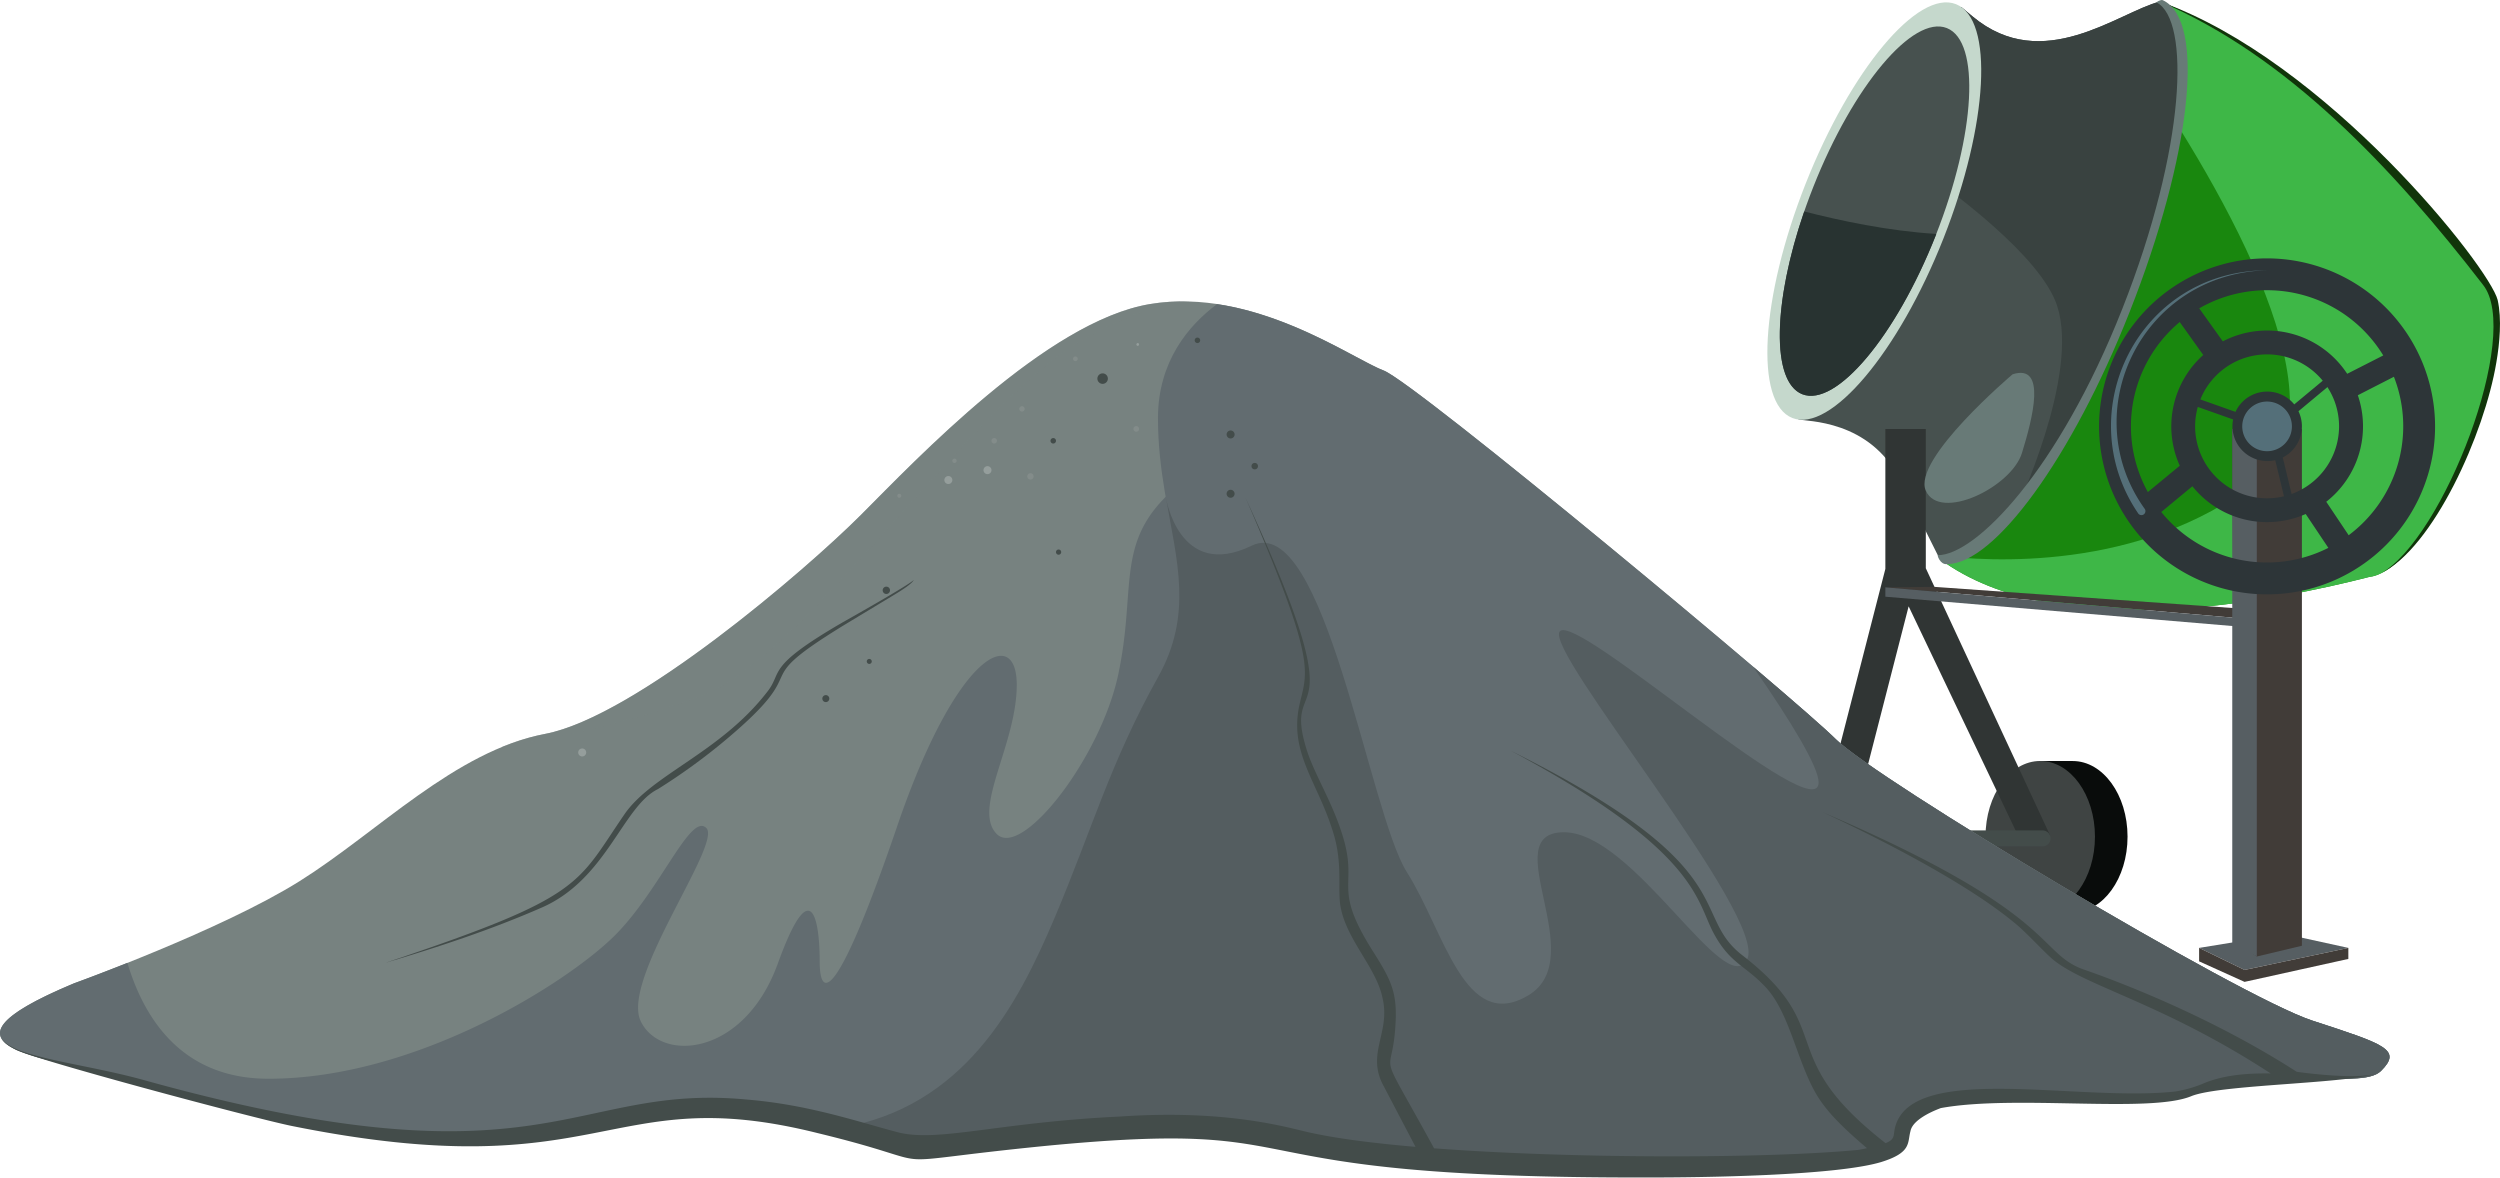 <svg xmlns="http://www.w3.org/2000/svg" viewBox="0 0 1001.93 471.92"><defs><style>.a{isolation:isolate;}.b{fill:#565e62;}.c{fill:#090c0b;}.d{fill:#3f4443;}.e{fill:#19870e;}.f{fill:#3eb747;}.g{fill:#47514f;}.h{fill:#394240;}.i{fill:#c5d8cc;}.j{fill:#283331;}.k{fill:#11350a;}.l{fill:#687a77;}.m{fill:#303534;}.n{fill:#434c4a;}.o{fill:#413c38;}.p{fill:#2d3538;}.q{fill:#7dabba;opacity:0.5;}.r{fill:#f63;}.s,.t{fill:#778280;}.t{opacity:0.53;mix-blend-mode:screen;}.u{fill:#626c70;}.v{fill:#545d60;}.w{fill:#838c8a;}.x{fill:#959e9c;}</style></defs><title>404</title><g class="a"><polygon class="b" points="881.34 379.89 899.55 388.72 941.15 379.89 915.63 374.3 881.34 379.89"/><path class="c" d="M830.7,305h-13l-1.17,60.56h13c.4,0,.79.05,1.2.05,12.11,0,21.93-13.57,21.93-30.31S842.81,305,830.7,305Z"/><ellipse class="d" cx="817.67" cy="335.29" rx="21.93" ry="30.31"/><path class="e" d="M865.62.62,777.36,224c47.25,35.06,135.91,16.49,172.31,7.18,11.36-1.22,28.2-22.93,39.86-52.46s14.22-56.94,6.74-65.56C933.9,24.74,865.62.62,865.62.62Z"/><path class="f" d="M996.27,113.18C933.9,24.74,865.62.62,865.62.62l-9.54,24.15c36.13,52.89,85.73,139.09,48.38,168.17-46.89,36.52-108.83,32-126.58,29.76l-.52,1.32c47.25,35.06,135.91,16.49,172.31,7.18,11.36-1.22,28.2-22.93,39.86-52.46S1003.75,121.8,996.27,113.18Z"/><path class="g" d="M790.57,6.62,786,2.81,720.71,168.05c3,1,28.61-.19,41,24.66L777.36,224c17.32,5.66,50.53-38.54,74.66-99.61S882.11,8.38,865.6.67l0-.05C848.8,5,818.76,30.07,790.57,6.62Z"/><path class="h" d="M865.62.62c-16.82,4.34-46.86,29.45-75,6L786,2.81,762.37,62.59c20.66,14.13,55.69,40.4,62.08,60,9.17,28.1-16.7,82.25-16.7,82.26C822.46,187,838.64,158.28,852,124.41,876.14,63.35,882.13,8.33,865.62.62Z"/><path class="i" d="M783.9,1.67c15.26,6,13,48.22-5,93.85s-45.33,78.05-60.59,72-12.71-48.22,5.32-93.86S768.64-4.36,783.9,1.67Z"/><path class="g" d="M780.24,11.25c13.55,5.36,11.56,42.54-4.44,83.05s-40,69-53.52,63.66-11.56-42.54,4.44-83.05S766.68,5.9,780.24,11.25Z"/><path class="j" d="M776,93.75c-19.27-1.17-38.61-5.33-52.92-9C710.5,121.27,709.83,153,722.28,158c13.55,5.35,37.51-23.15,53.52-63.66Z"/><path class="k" d="M1001,120.26C997.87,107.3,932.3,24.2,865.62.62c51.08,21.79,93.27,66.59,129.51,113.54,15.72,19.7-16,101.86-41,115.65,21.13-10.3,41.6-56.05,46.34-84.57C1001.79,137.56,1002.69,127.92,1001,120.26Z"/><path class="l" d="M780.38,226.08c-2.87.35-4-3.57-3.78-3.57,15.17,0,48.31-33.82,73.94-98.68S877.8,7.94,864.32,1C864.07.86,866-.29,866.79.07,884.27,8.23,878.14,62.63,853.5,125,830.36,183.57,799.26,226.08,780.38,226.08Z"/><path class="m" d="M821.52,334.58,771.81,227.74V171.92H755.6V228L725,347.13l12.36,3.18L764.93,243l43.79,91.77C810.24,337.9,820.55,337.14,821.52,334.58Z"/><path class="n" d="M818.62,339.19H722.55a3.19,3.19,0,1,1,0-6.38h96.07a3.19,3.19,0,1,1,0,6.38Z"/><polygon class="o" points="755.6 235.39 775.28 235.2 921.48 245.57 904.46 248.39 755.6 235.39"/><polygon class="b" points="755.6 239.14 755.6 235.39 904.46 248.39 904.46 251.72 755.6 239.14"/><polygon class="o" points="922.54 379.03 904.46 383.34 895.73 377.43 894.63 171.92 922.54 171.92 922.54 379.03"/><polygon class="b" points="904.46 383.34 894.63 377.96 894.63 171.92 904.46 171.92 904.46 383.34"/><path class="p" d="M922.54,170.87a14,14,0,0,0-1.38-6.06l13.54-11.28-2-2.46-13.23,11a14,14,0,0,0-23.55,3l-16-5.67-1.07,3,16.12,5.71a13.59,13.59,0,0,0-.27,2.73,14,14,0,0,0,17.15,13.59l4.53,18.72,3.1-.75-4.61-19.06A14,14,0,0,0,922.54,170.87Z"/><path class="q" d="M918.53,170.87a9.95,9.95,0,1,1-9.95-9.94A9.95,9.95,0,0,1,918.53,170.87Z"/><polygon class="o" points="941.15 379.89 941.15 384.31 899.55 393.51 881.34 385.28 881.34 379.89 899.55 388.72 941.15 379.89"/><path class="p" d="M908.58,103.55a67.33,67.33,0,1,0,67.33,67.32A67.4,67.4,0,0,0,908.58,103.55Zm46.56,38.9-14.45,7.36a38.38,38.38,0,0,0-49.85-13l-9.45-13.23a54.52,54.52,0,0,1,73.75,18.87Zm-46.56,57.26a28.84,28.84,0,1,1,28.85-28.84A28.87,28.87,0,0,1,908.58,199.71Zm-35-70.64,9.42,13.2a38.37,38.37,0,0,0-9.41,44.38L860.8,197.2a54.5,54.5,0,0,1,12.75-68.13Zm-7.37,76.1,12.44-10.29A38.37,38.37,0,0,0,924.06,206l9.08,13.57a54.48,54.48,0,0,1-67-14.42Zm75.09,9.37-9-13.45a38.38,38.38,0,0,0,12.65-42.69L959.41,151a54.53,54.53,0,0,1-18.14,63.52Z"/><path class="c" d="M731.54,314.58h-13l-1.17,60.56h13c.4,0,.8.05,1.2.05,12.11,0,21.93-13.57,21.93-30.31S743.65,314.58,731.54,314.58Z"/><path class="d" d="M740.45,344.88c0,16.74-9.82,30.31-21.94,30.31s-21.93-13.57-21.93-30.31,9.82-30.3,21.93-30.3S740.45,328.14,740.45,344.88Z"/><path class="c" d="M736.71,344.88c0,13.88-8.15,25.14-18.2,25.14s-18.19-11.26-18.19-25.14,8.15-25.14,18.19-25.14S736.71,331,736.71,344.88Z"/><path class="r" d="M729.35,344.88c0,8.27-4.85,15-10.84,15s-10.83-6.7-10.83-15,4.85-15,10.83-15S729.35,336.61,729.35,344.88Z"/><path class="l" d="M806.6,150s-40.37,34.15-34.79,46.65,34.3-1.33,38.55-15.15S820.39,145.62,806.6,150Z"/><path class="q" d="M856.92,205.75c-27.58-40.49,0-97.29,51.66-97.43-50.33,1.34-76.89,56.75-49.05,95.6a1.59,1.59,0,0,1-2.59,1.86Z"/><path class="s" d="M29.71,394.07s59-21.26,90.38-40.94,62.21-52.1,98.36-59S322.93,228.46,345,206.4s74.43-77.63,115.9-84.54,80.82,21.8,93.58,26.58S719.81,280.3,735.76,296.25,897.39,399.39,926.63,409s36.16,11.7,27.65,20.2-48.38-4.25-71.78,6.91-89.32-3.72-110,6.92,2.13,15.95-27.12,21.26-180.76,5.85-228.61-7.44S385.4,460,368.91,460s-65.39-27.65-128.66-10.1S92.45,444.58,56.83,434-35.15,421.2,29.71,394.07Z"/><path class="t" d="M460.89,121.86c-41.47,6.91-93.84,62.47-115.9,84.54s-90.38,80.81-126.54,87.72a90.52,90.52,0,0,0-17.76,5.45c23.6-4,51.24-9.76,80.82-20.87,39.67-14.88,106.29-113.53,148.55-140.09,19.48-12.25,34.58-16.52,46.2-17.79A80.87,80.87,0,0,0,460.89,121.86Z"/><path class="u" d="M467.18,199.12c-19.81,19.8-11.87,37.85-19.05,71.34s-38.68,73.77-48.64,63.8,8-35.89,8-59.81S383.54,260.89,359.61,331s-31.1,70.23-31.1,54.28-3.19-36.68-16.75.8-47.05,39.87-55,23.13,32.7-71,26.32-77.36-18.34,24.72-36.68,43.06-79,57.42-138.77,57.42C73.45,432.35,58,409,51.06,385.9c-12.58,5-21.35,8.17-21.35,8.17C-35.15,421.2,21.2,423.32,56.83,434S177,467.44,240.25,449.9,352.43,460,368.91,460s100-16.48,147.81-3.19a204.83,204.83,0,0,0,27.54,5.05C523.35,365.45,481.76,184.54,467.18,199.12Z"/><path class="u" d="M926.63,409c-29.24-9.57-174.92-96.76-190.87-112.71s-168.53-143-181.29-147.81c-10-3.73-36.06-22-66.73-26.6-11.34,8.47-23.66,22.92-23.66,45.74,0,42.27,19.14,69.39,0,103.68s-26.31,60.61-41.47,96.5S386,443.7,336.94,452c14.7,4,25.69,8,32,8,16.49,0,100-16.48,147.81-3.19s199.37,12.76,228.61,7.44,6.38-10.63,27.12-21.26,86.66,4.25,110-6.92,63.27,1.6,71.78-6.91S955.87,418.53,926.63,409Z"/><path class="v" d="M926.63,409c-29.24-9.57-174.92-96.76-190.87-112.71-4-4-16.47-14.89-33.17-29.08,15.15,21.82,26.26,40.11,26.26,46.36,0,19.14-96.49-67.79-103.67-60.61s83.74,114.84,75,131.58-45.45-51-73.37-51,11.17,50.25-14.35,65.4-33.5-25.52-48.65-49.45-33-145-62.2-130.79-34.39-19.5-34.39-19.5h0c4.49,26,10.85,47.15-3.09,72.13-19.14,34.29-26.31,60.61-41.47,96.5S386,443.7,336.94,452c14.7,4,25.69,8,32,8,16.49,0,100-16.48,147.81-3.19s199.37,12.76,228.61,7.44,6.38-10.63,27.12-21.26,86.66,4.25,110-6.92,63.27,1.6,71.78-6.91S955.87,418.53,926.63,409Z"/><path class="n" d="M356.69,236.57a1.47,1.47,0,1,1-1.47-1.46A1.47,1.47,0,0,1,356.69,236.57Z"/><path class="n" d="M349.38,265.08a1,1,0,1,1-1-1A1,1,0,0,1,349.38,265.08Z"/><path class="n" d="M332.36,280.1a1.4,1.4,0,0,1-2.79,0,1.4,1.4,0,1,1,2.79,0Z"/><path class="n" d="M423.21,176.66a1.1,1.1,0,1,1-1.09-1.1A1.09,1.09,0,0,1,423.21,176.66Z"/><path class="n" d="M444,151.73a2.1,2.1,0,1,1-2.1-2.09A2.1,2.1,0,0,1,444,151.73Z"/><path class="n" d="M425.3,221.27a1,1,0,0,1-2.09,0,1,1,0,1,1,2.09,0Z"/><path class="n" d="M494.79,174a1.6,1.6,0,1,1-3.19,0,1.6,1.6,0,0,1,3.19,0Z"/><path class="n" d="M494.79,197.89a1.6,1.6,0,1,1-1.6-1.6A1.6,1.6,0,0,1,494.79,197.89Z"/><circle class="n" cx="502.86" cy="186.82" r="1.3"/><path class="n" d="M481,136.38a1.1,1.1,0,1,1-1.1-1.09A1.1,1.1,0,0,1,481,136.38Z"/><path class="n" d="M337.61,249.48c-31.5,18.28-23.54,19.65-30.29,28-18.75,24.16-46,32.88-57,48.79-19.59,28.49-16,33-96.2,59.71,21.43-6.39,42.72-13.35,63.29-22.38,25.76-11.45,32.2-40.4,46.23-47.33a242.15,242.15,0,0,0,27.27-19.8c37.12-31.17,6.45-20.84,47.35-45.94l21.52-13c1.43-.91,5.84-3.61,6.48-5.19C365.52,233.81,337.29,249.66,337.61,249.48Z"/><path class="n" d="M920.48,429.55c-40.74-26.2-84.1-40.49-86.19-41.29-18-7-10.15-22.59-103.84-62.77,22.51,10.45,57.16,28.13,76.28,43.86,4.36,3.35,10.6,10.21,14.69,14,12,11.43,43.89,17.71,88.61,46.86-9.72-.15-19.48.69-27.59,4.28a49.88,49.88,0,0,1-10.61,2.95c-38.87,4.29-105.64-11.91-112.34,14.38-.82,3.18.23,4.72-3.8,6.33-45.64-35.64-18.54-45.23-57.37-75.27-21.6-16.67,2-34.84-93.08-82.13,75.74,40.38,74.47,60.38,81.65,73.45,6.25,11.56,12.23,12.7,19.8,20.48,8.87,8.71,11.91,23.64,17.91,37.27,3.78,8.51,7.65,14.68,23.64,28.21-1,.22-2.12.44-3.33.67-35.74,3.47-113.38,3.68-170.17-.62-24.9-45.58-16.34-24.44-15.36-52,.31-10.78-2.12-15.79-8.54-26-18.14-28.34-5.38-26-13.51-49.61-3.94-12-11-23.28-13.76-32.48C513.52,267.46,545,299,499.17,199.48c29.22,67.41,24.57,69.48,21.53,83.37-4,19.17,7.49,30.66,13.59,50.76,3.34,10.55,2.24,19.58,2.57,25.83.33,15,14.46,27.19,17.19,40.4,3.4,14.08-6.73,22.33.51,35.48l12.74,24.31c-16.58-1.42-31-3.26-41.52-5.55-7.26-1.37-31.69-9.71-76.89-6.6-49.5,2.35-73.5,10.62-89.59,6.17-16.71-4.45-35.69-11-60.27-13-70.52-6.59-80.3,36.95-240.85-7.64-24.91-7-53.35-9.09-57.78-17.21,1.14,2.36,3.56,3.68,5.78,4.84,7.87,4.09,94.25,27.17,110.44,30.55,125.88,25.45,126.27-18.31,211.08,2.93,56.15,13.59,17.35,12.48,91.47,5.11,116.42-11.22,61.4,13.12,242.53,12.67,19.29,0,73.62-.61,92.18-6.17,12.34-3.81,10.51-7.73,11.78-12.39,1-5.4,11.83-9.08,12.15-9.25,29.81-5.45,83.43,2.18,100.32-4.74,12.13-5.1,70.85-5,76.15-10.2C949.18,433.7,920.48,429.55,920.48,429.55Z"/><path class="w" d="M399.55,176.66a1.1,1.1,0,1,1-1.09-1.1A1.09,1.09,0,0,1,399.55,176.66Z"/><path class="w" d="M410.65,163.86a1.07,1.07,0,1,1-1.06-1.06A1.07,1.07,0,0,1,410.65,163.86Z"/><path class="w" d="M414.24,190.91a1.27,1.27,0,1,1-1.26-1.26A1.26,1.26,0,0,1,414.24,190.91Z"/><path class="w" d="M431.92,143.79a.93.93,0,1,1-.93-.93A.93.93,0,0,1,431.92,143.79Z"/><path class="w" d="M383.4,184.66a.87.87,0,1,1-.86-.86A.86.86,0,0,1,383.4,184.66Z"/><path class="w" d="M361.21,198.69a.8.8,0,0,1-1.6,0,.8.8,0,0,1,1.6,0Z"/><path class="w" d="M456.51,171.9a1.13,1.13,0,1,1-1.13-1.13A1.13,1.13,0,0,1,456.51,171.9Z"/><path class="x" d="M456.51,138.05a.57.57,0,0,1-.57.56.57.57,0,0,1,0-1.13A.57.57,0,0,1,456.51,138.05Z"/><path class="x" d="M381.67,192.51a1.6,1.6,0,0,1-3.19,0,1.6,1.6,0,1,1,3.19,0Z"/><path class="x" d="M234.93,301.56a1.6,1.6,0,1,1-1.59-1.59A1.6,1.6,0,0,1,234.93,301.56Z"/><path class="x" d="M397.36,188.42a1.6,1.6,0,1,1-1.6-1.6A1.6,1.6,0,0,1,397.36,188.42Z"/></g></svg>